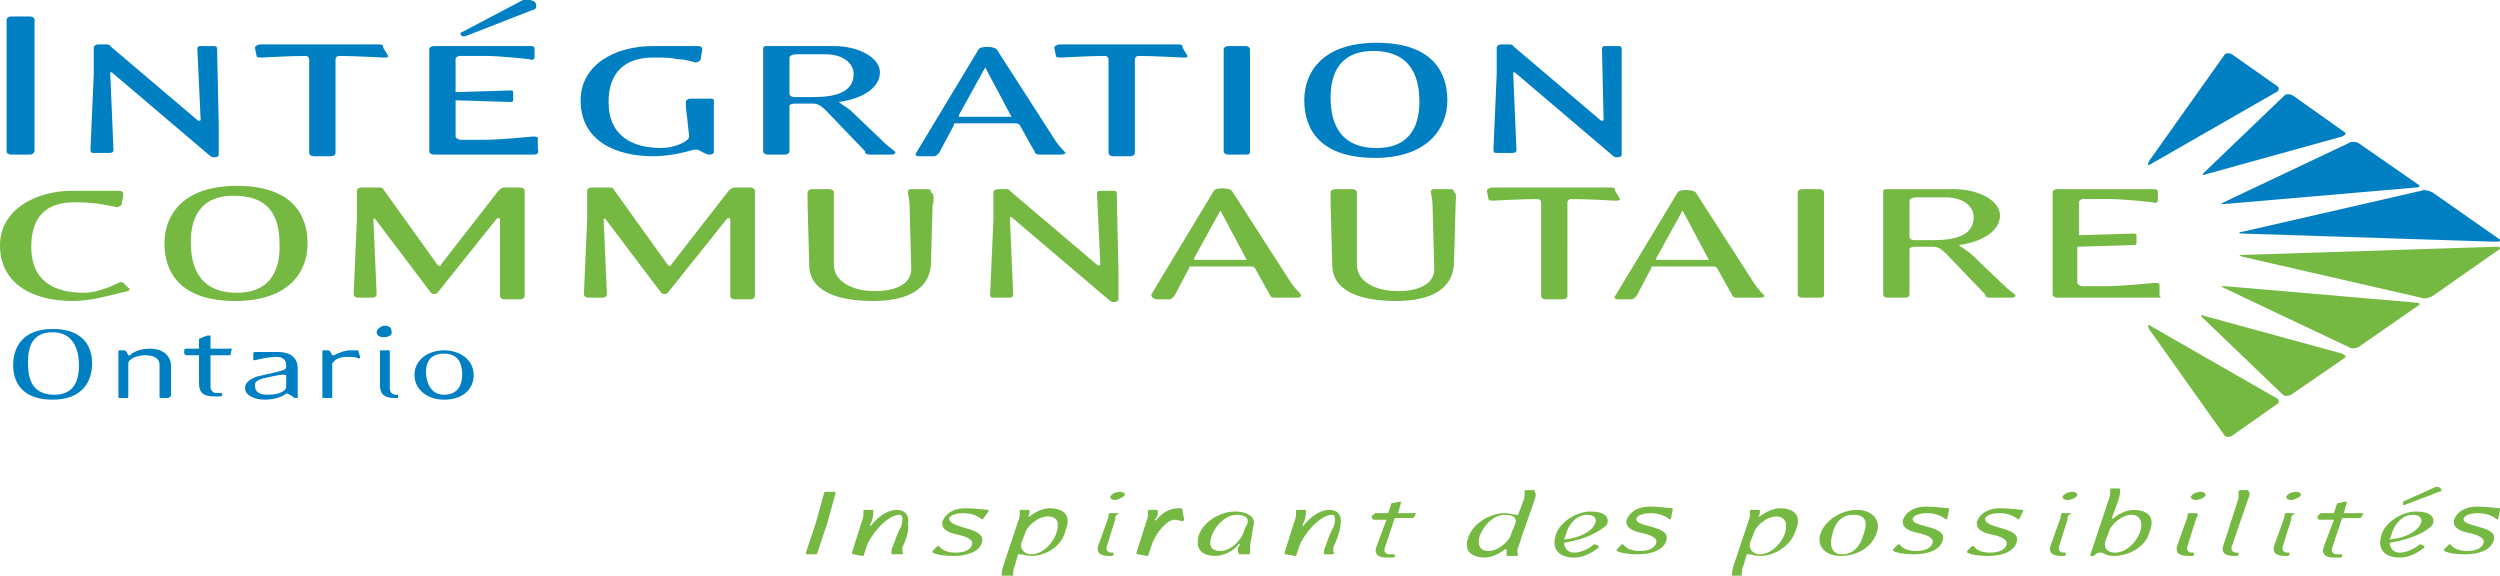 <svg id="Layer_1" xmlns="http://www.w3.org/2000/svg" viewBox="-46 22 152 35"><style>.st0{fill:#0080C3;} .st1{fill:#75B943;}</style><path class="st0" d="M-44.2 31.4h-1.1c-.2 0-.3-.1-.3-.2v-8c0-.1.1-.2.3-.2h1.1c.2 0 .3.1.3.2v8c-.1.2-.2.2-.3.2M-32.7 29.6v1.8c0 .2-.4.2-.5.1l-6-5.1h-.1l.2 4.7c0 .1 0 .2-.3.2h-.9c-.2 0-.2-.1-.2-.2l.2-4.6v-1.6c0-.1.1-.2.3-.2h.4c.1 0 .3 0 .3.1l5.3 4.5c.1.1.2 0 .2 0L-34 25c0-.1 0-.2.2-.2h.8c.2 0 .2.1.2.2l.1 4.6M-22.4 25.4c0 .1-.1.1-.3.1 0 0-1.8-.1-2.7-.1-.1 0-.2.1-.2.2v5.7c0 .1-.1.2-.3.2h-1c-.2 0-.3-.1-.3-.2v-5.7c0-.1-.1-.2-.2-.2-.9 0-2.7.1-2.7.1-.1 0-.3 0-.3-.1l-.1-.5c0-.1.2-.2.3-.2h7.2c.2 0 .3 0 .3.2l.3.5M-13.6 31.4h-6c-.2 0-.3-.1-.3-.2V25c0-.1.1-.2.3-.2h5.8c.2 0 .3 0 .3.2v.5c0 .1-.2.2-.3.1 0 0-1.8-.2-2.7-.2H-18c-.2 0-.3.1-.3.2v2h.1l3.2-.1c.1 0 .2 0 .2.1v.5c0 .1-.1.1-.2.1l-3.2-.1h-.1v2.2c0 .1.2.2.3.2h1.5c.9 0 2.9-.2 2.9-.2.1 0 .3 0 .3.1v.6c.1.4-.1.4-.3.4m0-8.8l-4.1 1.6h-.2l-.1-.1V24l3.8-2c.2-.1.5 0 .7.1.2.2.1.5-.1.5zM-2.9 31.4c-.2 0-.6-.3-.7-.3h-.2c-.7.2-1.6.4-2.5.4-2.2 0-4.4-.9-4.4-3.4 0-2.1 2-3.3 4.4-3.3h2.7c.1 0 .3 0 .3.2l-.1.6c0 .1-.2.2-.3.2-.4-.1-.7-.2-1.1-.2-.4-.1-.8-.1-1.5-.1-1.7 0-2.7.9-2.7 2.7 0 2.1 1.5 2.8 3.2 2.8.8 0 1.7-.4 1.7-.7 0-.1-.2-1.8-.2-1.8v-.3c0-.1.1-.2.3-.2h1.2c.1 0 .2 0 .2.1v3.2c-.1.1-.2.1-.3.1M8.2 31.4H6.9c-.1 0-.2 0-.3-.1v-.1l-2.4-2.5c-.3-.3-.5-.4-.8-.4H2.3c-.2 0-.3.1-.3.1v2.8c0 .1-.1.2-.3.2h-1c-.2 0-.3-.1-.3-.2V25c0-.1 0-.2.2-.2h4.1c1.5 0 2.8.7 2.8 1.6 0 .9-1 1.6-2.5 1.8.1.1.3.2.7.5l2.2 2.1.5.4c.1.1 0 .2-.2.2m-4-6.1H2.4c-.2 0-.4.1-.4.2v2.2c0 .1.1.2.3.2h1.2c1.5 0 2.4-.4 2.4-1.4 0-.7-.7-1.2-1.7-1.2zM18.5 31.4h-1.3c-.2 0-.3-.1-.3-.2 0 0-.3-.5-.4-.7l-.5-.9s-.1-.1-.2-.1h-3.7c-.1 0-.1 0-.1.1l-.9 1.7c-.1.1-.2.2-.3.2h-.9c-.2 0-.3-.1-.2-.2l3.8-6.3c.1-.2.9-.2 1.1 0l3.6 5.6c.2.3.6.7.6.7s-.1.1-.3.1m-4.6-5.3L12.3 29v.1h3.2c.1 0 .1 0 0 0l-1.6-3zM26.2 25.4c0 .1-.1.1-.3.1 0 0-1.8-.1-2.7-.1-.1 0-.2.1-.2.2v5.7c0 .1-.1.2-.3.2h-1c-.2 0-.3-.1-.3-.2v-5.7c0-.1-.1-.2-.2-.2-.9 0-2.7.1-2.7.1-.1 0-.3 0-.3-.1l-.1-.5c0-.1.2-.2.3-.2h7.2c.2 0 .3 0 .3.2l.3.5M29.7 31.4h-1c-.2 0-.3-.1-.3-.2V25c0-.1.1-.2.3-.2h1c.2 0 .3.1.3.2v6.2c0 .2-.1.2-.3.2M37.6 31.6c-3.3 0-4.3-1.7-4.3-3.5s1.2-3.5 4.4-3.5c3.3 0 4.3 1.7 4.3 3.5 0 1.7-1.2 3.5-4.4 3.5m-.1-6.5c-2.2 0-2.6 1.6-2.6 2.8 0 1.2.3 3.1 2.8 3.1 2.2 0 2.6-1.6 2.6-2.8 0-1.2-.3-3.1-2.8-3.1zM52.6 29.6v1.8c0 .2-.4.2-.5.1l-6-5.1H46l.2 4.7c0 .1 0 .2-.3.2H45c-.2 0-.2-.1-.2-.2l.2-4.6v-1.6c0-.1.1-.2.3-.2h.4c.1 0 .3 0 .3.1l5.3 4.5c.1.1.2 0 .2 0l-.1-4.3c0-.1 0-.2.2-.2h.8c.2 0 .2.1.2.2v4.6"/><path class="st1" d="M-41.6 40.3c-2.2 0-4.4-.9-4.4-3.4 0-2.1 2.1-3.3 4.4-3.3h2.8c.1 0 .3 0 .3.2l-.1.6c0 .1-.2.2-.3.2-.9-.2-1.5-.3-2.6-.3-1.7 0-2.6.9-2.6 2.7 0 2.1 1.4 2.8 3.2 2.8.7 0 1.5-.3 2.1-.6 0 0 .2-.1.3 0l.3.3c.1 0 .1.1 0 .2-1 .2-2.1.6-3.4.6M-31.7 40.3c-3.3 0-4.3-1.7-4.3-3.5s1.2-3.5 4.4-3.5c3.3 0 4.3 1.7 4.3 3.5s-1.2 3.5-4.4 3.5m-.1-6.4c-2.2 0-2.6 1.6-2.6 2.8 0 1.2.3 3.1 2.8 3.1 2.2 0 2.6-1.6 2.6-2.8 0-1.3-.2-3.1-2.8-3.1zM-14.1 36.8V40c0 .1-.1.2-.3.2h-.9c-.2 0-.3-.1-.3-.2v-4.7s-.1-.1-.2 0l-3.6 4.5c-.1.1-.3.1-.4 0l-3.4-4.5h-.1l.2 4.6c0 .1-.1.2-.3.2h-.8c-.2 0-.3-.1-.3-.2l.2-4.6v-1.7c0-.1.1-.2.3-.2h1c.1 0 .3 0 .3.1l3.3 4.6c.1.1.2.1.2 0l3.5-4.5c.1-.1.2-.2.4-.2h.9c.2 0 .3.1.3.2v3.2M-.1 36.8V40c0 .1-.1.2-.3.2h-.9c-.2 0-.3-.1-.3-.2v-4.7s-.1-.1-.2 0l-3.6 4.5c-.1.1-.3.1-.4 0l-3.4-4.5h-.1l.2 4.6c0 .1-.1.2-.3.2h-.8c-.2 0-.3-.1-.3-.2l.2-4.6v-1.7c0-.1.1-.2.3-.2h1c.1 0 .3 0 .3.1l3.3 4.6c.1.1.2.1.2 0l3.5-4.5c.1-.1.2-.2.4-.2h.9c.2 0 .3.1.3.2v3.2M10.7 34.5l-.1 3.6c-.1 1.4-1.3 2.2-3.5 2.2-2.4 0-3.9-.7-3.9-2.2l-.1-3.7v-.7c0-.1.1-.2.3-.2h1c.2 0 .3.1.3.2v4.4c0 1 1.1 1.6 2.5 1.6 1.2 0 2.3-.4 2.2-1.5l-.1-3.7c0-.3-.1-.8-.1-.8 0-.1 0-.2.2-.2h1c.2 0 .2.1.2.2.2 0 .2.5.1.8M22 38.4v1.8c0 .2-.4.2-.5.1l-6-5.1h-.1l.2 4.7c0 .1 0 .2-.3.2h-.9c-.2 0-.2-.1-.2-.2l.2-4.6v-1.6c0-.1.1-.2.3-.2h.4c.1 0 .3 0 .3.1l5.3 4.5c.1.1.2 0 .2 0l-.2-4.3c0-.1 0-.2.2-.2h.8c.2 0 .2.1.2.2l.1 4.6M32.8 40.1h-1.3c-.2 0-.3-.1-.3-.2 0 0-.3-.5-.4-.7l-.5-.9s-.1-.1-.2-.1h-3.7c-.1 0-.1 0-.1.1l-.9 1.7c-.1.1-.2.2-.3.2h-.8c-.3-.1-.3-.2-.3-.3l3.8-6.3c.1-.2.9-.2 1.1 0l3.6 5.6c.2.3.6.7.6.7 0 .2-.1.2-.3.2m-4.6-5.3l-1.6 2.9v.1h3.2c.1 0 .1 0 0 0l-1.6-3zM42.5 34.5l-.1 3.6c-.1 1.4-1.3 2.2-3.5 2.2-2.4 0-3.9-.7-3.9-2.2l-.1-3.7v-.7c0-.1.1-.2.3-.2h1c.2 0 .3.1.3.2v4.4c0 1 1.1 1.6 2.5 1.6 1.2 0 2.3-.4 2.2-1.5l-.1-3.7c0-.3-.1-.8-.1-.8 0-.1 0-.2.2-.2h1c.2 0 .2.1.2.2.2 0 .1.5.1.8M52.5 34.1c0 .1-.1.1-.3.1 0 0-1.8-.1-2.7-.1-.1 0-.2.1-.2.2V40c0 .1-.1.2-.3.2h-1c-.2 0-.3-.1-.3-.2v-5.7c0-.1-.1-.2-.2-.2-.9 0-2.7.1-2.7.1-.1 0-.3 0-.3-.1l-.1-.5c0-.1.2-.2.3-.2h7.2c.2 0 .3 0 .3.2l.3.5M60.9 40.1h-1.3c-.2 0-.3-.1-.3-.2 0 0-.3-.5-.4-.7l-.5-.9s-.1-.1-.2-.1h-3.7c-.1 0-.1 0-.1.1l-.9 1.7c-.1.1-.2.2-.3.2h-.8c-.2 0-.3-.1-.2-.2l3.8-6.3c.1-.2.9-.2 1.1 0l3.6 5.6c.2.3.6.7.6.7-.1.1-.2.1-.4.1m-4.6-5.3l-1.6 2.9v.1h3.2c.1 0 .1 0 0 0l-1.6-3zM64.6 40.1h-1c-.2 0-.3-.1-.3-.2v-6.2c0-.1.1-.2.3-.2h1c.2 0 .3.1.3.2v6.2c0 .2-.1.2-.3.2M76.3 40.1H75c-.1 0-.2 0-.3-.1v-.1l-2.4-2.5c-.3-.3-.5-.4-.8-.4h-1.1c-.2 0-.3.1-.3.1v2.8c0 .1-.1.2-.3.2h-1c-.2 0-.3-.1-.3-.2v-6.2c0-.1 0-.2.2-.2h4.1c1.5 0 2.8.7 2.8 1.6 0 .9-1 1.6-2.5 1.8.1.1.3.2.7.5l2.2 2.1.5.4c.1.1 0 .2-.2.2m-4-6.1h-1.8c-.2 0-.4.1-.4.2v2.2c0 .1.1.2.3.2h1.2c1.5 0 2.4-.4 2.4-1.4 0-.7-.7-1.2-1.7-1.2zM85.1 40.1h-6c-.2 0-.3-.1-.3-.2v-6.2c0-.1.1-.2.3-.2h5.8c.2 0 .3 0 .3.2v.5c0 .1-.2.2-.3.1 0 0-1.8-.2-2.7-.2h-1.5c-.2 0-.3.1-.3.2v2h.1l3.2-.1c.1 0 .2 0 .2.1v.5c0 .1-.1.1-.2.1l-3.3.1h-.1v2.2c0 .1.2.2.3.2h1.5c.9 0 2.9-.2 2.9-.2.1 0 .3 0 .3.1v.7c.2.1 0 .1-.2.1"/><path class="st0" d="M-42.8 46.3c-1.8 0-2.4-1-2.4-2.1s.6-2.2 2.4-2.2c1.8 0 2.4 1 2.4 2.1s-.6 2.2-2.4 2.2m0-4.1c-1.3 0-1.5 1-1.5 1.8s.1 2 1.6 2c1.3 0 1.5-1 1.5-1.8 0-.7-.2-2-1.6-2zM-35.8 46.2h-.4c-.1 0-.1 0-.1-.1v-1.9c0-.4-.3-.6-.9-.6-.4 0-1 .2-1 .5v2c0 .1 0 .1-.1.1h-.4c-.1 0-.1 0-.1-.1v-2.7c0-.1 0-.1.1-.1h.2c.1 0 .1 0 .2.1l.1.2h.1c.3-.3.8-.4 1.2-.4.8 0 1.3.4 1.3 1.1v1.8c-.1 0-.1.1-.2.1M-32 43.6h-1.2v1.9c0 .3.2.4.4.4H-32.5v.1s0 .1-.1.1h-.4c-.6 0-.9-.2-.9-.8v-1.7h-.8l-.1-.1v-.2s0-.1.1-.1h.8v-.6l.5-.2h.2v.8h1.3l-.1.4c.1 0 .1 0 0 0M-28.2 46.1l-.2-.1c-.1-.1-.2-.1-.3 0-.3.2-.8.3-1.2.3-.7 0-1.2-.3-1.2-.7 0-.3.2-.5.7-.7.4-.1.9-.2 1.3-.3.3-.1.5-.1.5-.3v-.1c0-.4-.3-.5-.6-.5-.4 0-.9.1-1.3.2-.1 0-.1 0-.1-.1v-.3c0-.1.1-.1.1-.1h1.4c.7 0 1.2.3 1.2 1v1.8c-.1 0-.3 0-.3-.1m-.5-1.3c0-.1 0-.1 0 0-.1-.1-1.2.2-1.3.2-.3.1-.5.2-.5.4 0 .4.2.6.8.6.6 0 1.1-.2 1.1-.5v-.7zM-24.1 43.7c0 .1-.1.1-.1.1-.2-.1-.3-.1-.7-.1-.4 0-.7.1-.9.4v2c0 .1 0 .1-.1.1h-.4c-.1 0-.1 0-.1-.1v-2.7c0-.1 0-.1.1-.1h.2c.1 0 .1 0 .2.1l.1.2h.1c.4-.2.7-.3 1-.3h.4c.1 0 .1 0 .1.1l.1.3M-22.7 42.5c-.2 0-.4-.1-.4-.3 0-.2.3-.4.5-.4s.4.1.4.3c.1.3-.2.4-.5.4m.9 3.7h-.2c-.6 0-.9-.2-.9-.8v-2c0-.1 0-.1.1-.1h.4c.1 0 .1 0 .1.1v2.2c0 .3.2.4.4.4h.1v.2zM-19 46.3c-1 0-1.8-.6-1.8-1.5s.8-1.5 1.8-1.5 1.8.6 1.8 1.5-.7 1.5-1.8 1.5m0-2.8c-.9 0-1.1.6-1.1 1.1 0 .5.2 1.4 1.1 1.4.9 0 1.1-.7 1.1-1.2s-.1-1.3-1.1-1.3zM105.8 36.7c.2 0 .3-.1.1-.2l-4-2.8c-.2-.1-.5-.2-.7-.1l-10.9 2.5c-.2 0-.2.1 0 .1l15.5.5M89.7 25.3c-.2-.1-.4-.1-.5.1l-4.4 6.2c-.1.1-.2.3-.2.4 0 .1.1 0 .3-.1l7.5-4.3c.2-.1.2-.3 0-.4l-2.7-1.9M96.4 30.3c.2-.1.3-.2.1-.3l-3.1-2.2c-.2-.1-.4-.1-.5 0L88 32.5c-.1.1-.1.2.1.1l8.3-2.3M100.9 33.4c.2 0 .3-.1.1-.2l-3.6-2.5c-.2-.1-.5-.1-.6 0l-7.6 3.6c-.2.1-.2.1.1.1l11.6-1"/><path class="st1" d="M105.8 37c.2 0 .3.1.1.2l-4 2.8c-.2.1-.5.2-.7.1l-10.9-2.5c-.2-.1-.2-.1 0-.1l15.5-.5M89.7 48.5c-.2.1-.4.1-.5-.1l-4.4-6.2c-.1-.1-.2-.3-.2-.4 0-.1.1 0 .3.1l7.5 4.3c.2.1.2.3 0 .4l-2.7 1.9M96.4 43.5c.2.1.3.2.1.3L93.3 46c-.2.1-.4.1-.5 0l-4.9-4.7c-.1-.1-.1-.2.1-.1l8.4 2.3M100.9 40.4c.2 0 .3.1.1.2l-3.6 2.5c-.2.1-.5.1-.6 0l-7.6-3.6c-.2-.1-.2-.1.1-.1l11.6 1M4.3 53.8l-.6 1.8c0 .1-.1.1-.1.1h-.5c-.1 0-.1 0-.1-.1l.6-1.8.5-1.8c0-.1.1-.1.1-.1h.5c.1 0 .1 0 .1.1l-.5 1.8M8.9 55.2c-.1.2 0 .4 0 .4 0 .1 0 .1-.1.1h-.5c-.1 0-.1 0-.1-.1 0 0 0-.3.1-.4.1-.3.3-.9.5-1.2.1-.4.1-.7-.1-.7-.8 0-1.8 1.3-2 1.9l-.2.6h-.1l-.5-.1c-.1 0-.1 0-.1-.1l.6-1.9c.1-.2.1-.4.1-.6 0-.1 0-.1.1-.1H7c.1 0 .1 0 .1.1s0 .3-.1.6l-.1.2c0 .1.1.1.1 0 .4-.5 1-.9 1.5-.9.6 0 .8.4.7.9.1.4-.2 1.1-.3 1.3M13.8 53.5c0 .1-.1.1-.2 0-.3-.2-.6-.3-1.1-.3-.3 0-.7.1-.8.3 0 .7 2.3.5 2 1.5-.2.6-1 .8-1.7.8s-1.1-.1-1.3-.2v-.1l.3-.3h.1c.2.3.6.4 1 .4s.9-.1 1-.5c.1-.3-.4-.5-.9-.6-.5-.1-1-.3-.9-.8.2-.5.7-.8 1.4-.8s1.1.1 1.4.1v.1l-.3.4M16.7 55.8c-.3 0-.5-.1-.7-.1h-.1l-.2.7c-.1.2-.1.4-.1.6 0 .1 0 .1-.1.1H15c-.1 0-.1 0-.1-.1s0-.3.1-.6l.9-2.7c.1-.2.1-.4.1-.6 0-.1 0-.1.1-.1h.4c.1 0 .1 0 .1.1s0 .2-.1.3h.1c.5-.4 1-.5 1.2-.5.7 0 1.4.3 1 1.3-.2 1-1.2 1.6-2.1 1.6m1-2.4c-.6 0-1.3.6-1.4 1.1l-.2.5c-.1.4.2.7.6.7.6 0 1.2-.5 1.5-1.2.2-.6.2-1.1-.5-1.1zM21.8 53.6l-.5 1.6c-.1.3.1.4.3.4h.1v.1s0 .1-.1.1h-.2c-.5 0-.8-.2-.6-.7l.5-1.4c.1-.2.1-.4.1-.4 0-.1.1-.1.1-.1h.4c.1 0 .1 0 .1.1-.1-.1-.2.1-.2.3m0-1.2c-.2 0-.3-.1-.3-.2.1-.2.4-.3.6-.3.2 0 .3.1.3.2-.1.1-.4.3-.6.3zM26 53.6l-.1.1s-.3-.1-.5-.1c-.4 0-1.1.7-1.4 1.6l-.2.6h-.1l-.5-.1c-.1 0-.1 0-.1-.1l.6-1.9c.1-.2.1-.4.1-.6 0-.1 0-.1.1-.1h.4c.1 0 .1 0 .1.1s0 .2-.1.4l-.1.1s.1.1.1 0l.2-.2c.3-.3.7-.5 1.2-.5.1 0 .2 0 .2.1v.1l.1.5M30 55.2v.4c0 .1 0 .1-.1.1h-.5c-.1 0-.1 0-.1-.1-.1-.2 0-.4.1-.5 0 0-.1-.1-.1 0-.3.4-.9.7-1.4.7-.7 0-1.3-.3-1-1.3.3-.8 1.3-1.4 2.2-1.4.8 0 1.3.4 1.1.9l-.2 1.2m-.8-1.9c-.6 0-1.2.5-1.5 1.2-.2.5-.2 1 .5 1 .6 0 1.2-.6 1.4-1.1l.1-.3c.4-.6 0-.8-.5-.8zM35.1 55.2c-.1.2 0 .4 0 .4 0 .1 0 .1-.1.1h-.4c-.1 0-.1 0-.1-.1 0 0 0-.3.1-.4.1-.3.3-.9.5-1.2.1-.4.1-.7-.1-.7-.8 0-1.8 1.3-2 1.9l-.2.6h-.1l-.5-.1c-.1 0-.1 0-.1-.1l.6-1.9c.1-.2.1-.4.1-.6 0-.1 0-.1.1-.1h.4c.1 0 .1 0 .1.1s0 .3-.1.6l-.1.2c0 .1.1.1.1 0 .4-.5 1-.9 1.5-.9.6 0 .8.4.7.9 0 .4-.3 1.1-.4 1.3M40 53.4l-.1.1h-1.1l-.6 1.8c-.1.3.1.4.3.4H38.8v.1s0 .1-.1.1h-.4c-.5 0-.8-.2-.6-.7l.6-1.6h-.8l-.1-.1s0-.2.1-.2l.1-.1h.8l.2-.6.5-.1h.1l-.2.7h1.1l-.1.2M47.3 52.4l-.7 2-.3.9c-.1.2 0 .4 0 .4 0 .1-.1.1-.1.1h-.5c-.1 0-.1 0-.1-.1v-.3h-.1c-.5.4-1 .5-1.2.5-.7 0-1.4-.3-1-1.3.3-.8 1.3-1.4 2.2-1.4.3 0 .5.1.7.1h.1l.3-.8c.1-.2.1-.4.1-.6 0-.1 0-.1.1-.1h.4c.1 0 .1 0 .1.1.1.1.1.2 0 .5m-1.8.9c-.6 0-1.2.5-1.5 1.2-.2.5-.1 1 .5 1s1.3-.6 1.4-1.1l.2-.5c.2-.4-.1-.6-.6-.6zM49.1 55c0 .3.2.6.6.6.4 0 .8-.2 1.1-.4l.1-.1h.1l.2.1v.1c-.4.3-.9.6-1.5.6-.9 0-1.4-.5-1.1-1.4.2-.7 1.2-1.4 2.1-1.4.8 0 1.2.3 1 .8-.4.4-1.3.9-2.6 1.1m1.4-1.7c-.6 0-1.1.5-1.3 1.2 0 .1-.1.2-.1.3 1-.1 1.7-.5 1.9-1 .1-.3-.1-.5-.5-.5zM55.6 53.5c0 .1-.1.1-.2 0-.3-.2-.6-.3-1.1-.3-.3 0-.7.1-.8.3-.2.6 2.2.4 1.8 1.4-.2.6-1 .8-1.7.8s-1.1-.1-1.3-.2v-.1l.3-.3h.1c.2.3.6.4 1 .4s.9-.1 1-.5c.1-.3-.4-.5-.9-.6-.5-.1-1-.3-.9-.8.2-.5.7-.8 1.4-.8s1.1.1 1.4.1v.1l-.1.5M61 55.8c-.3 0-.5-.1-.7-.1h-.1l-.2.7c-.1.2-.1.4-.1.6 0 .1 0 .1-.1.1h-.4c-.1 0-.1 0-.1-.1s0-.3.1-.6l.9-2.7c.1-.2.1-.4.1-.6 0-.1 0-.1.1-.1h.4c.1 0 .1 0 .1.1s0 .2-.1.3h.1c.5-.4 1-.5 1.2-.5.7 0 1.4.3 1 1.3-.3 1-1.3 1.6-2.2 1.6m1-2.4c-.6 0-1.3.6-1.4 1.1l-.2.5c-.1.4.2.7.6.7.6 0 1.2-.5 1.5-1.2.2-.6.1-1.1-.5-1.1zM65.9 55.8c-.9 0-1.5-.6-1.2-1.4.3-.8 1.3-1.4 2.2-1.4.9 0 1.5.6 1.2 1.4-.3.9-1.2 1.4-2.2 1.4m.8-2.5c-.7 0-1.1.4-1.3 1.2-.2.7 0 1.2.6 1.2.7 0 1.1-.5 1.3-1.2.3-.8.1-1.2-.6-1.2zM72.4 53.5c0 .1-.1.1-.2 0-.3-.2-.6-.3-1.1-.3-.3 0-.7.1-.8.3-.2.6 2.2.4 1.8 1.4-.2.6-1 .8-1.7.8s-1.1-.1-1.3-.2v-.1l.3-.3h.1c.2.3.6.4 1 .4s.9-.1 1-.5c.1-.3-.4-.5-.9-.6-.5-.1-1-.3-.9-.8.2-.5.7-.8 1.4-.8s1.1.1 1.4.1v.1l-.1.5M76.8 53.5c0 .1-.1.1-.2 0-.3-.2-.6-.3-1.1-.3-.3 0-.7.1-.8.3-.1.7 2.3.5 1.9 1.5-.2.6-1 .8-1.7.8s-1.1-.1-1.3-.2v-.1l.3-.3h.1c.2.3.6.4 1 .4s.9-.1 1-.5c.1-.3-.4-.5-.9-.6-.5-.1-1-.3-.9-.8.2-.5.7-.8 1.4-.8s1.1.1 1.4.1v.1l-.2.4M79.7 53.6l-.5 1.6c-.1.3.1.4.3.4h.1v.1s0 .1-.1.1h-.2c-.5 0-.8-.2-.6-.7l.5-1.4c.1-.2.1-.4.1-.4 0-.1.1-.1.1-.1h.4c.1 0 .1 0 .1.1-.1-.1-.2.1-.2.3m0-1.2c-.2 0-.3-.1-.3-.2.1-.2.4-.3.6-.3.2 0 .3.1.3.2s-.3.3-.6.3zM82.5 55.8c-.3 0-.5-.1-.7-.2h-.1c-.2 0-.3.1-.4.2-.1 0-.2.1-.2-.1l1.1-3.3c.1-.2.1-.4.1-.6 0-.1 0-.1.1-.1h.4c.1 0 .1 0 .1.1s0 .3-.1.6l-.4 1.1s.1.1.1 0c.5-.4 1-.5 1.2-.5.7 0 1.4.3 1 1.3-.2.9-1.2 1.5-2.2 1.5m1.1-2.5c-.6 0-1.3.6-1.4 1.1l-.2.5c-.1.4.1.7.6.7.6 0 1.2-.5 1.5-1.2.2-.5.1-1.1-.5-1.1zM87.5 53.6l-.5 1.6c-.1.3.1.4.3.4h.1v.1s0 .1-.1.1H87c-.5 0-.8-.2-.6-.7l.5-1.4c.1-.2.1-.4.1-.4 0-.1.1-.1.1-.1h.4c.1 0 .1 0 .1.1.1-.1 0 .1-.1.3m0-1.2c-.2 0-.3-.1-.3-.2.1-.2.4-.3.6-.3.2 0 .3.1.3.2s-.3.3-.6.3zM90.7 52.3l-1 2.9c-.1.3.1.4.3.4h.1v.1s0 .1-.1.1h-.2c-.5 0-.8-.2-.6-.7l.9-2.8v-.4c0-.1.1-.1.1-.1h.4c.1 0 .1 0 .1.1.1-.1.1.2 0 .4M93.3 53.6l-.5 1.6c-.1.3.1.4.3.4h.1v.1s0 .1-.1.1h-.2c-.5 0-.8-.2-.6-.7l.5-1.4c.1-.2.1-.4.1-.4 0-.1.1-.1.1-.1h.4c.1 0 .1 0 .1.1-.1-.1-.2.1-.2.3m0-1.2c-.2 0-.3-.1-.3-.2.1-.2.4-.3.6-.3.2 0 .3.1.3.2s-.4.3-.6.3zM97.6 53.4l-.1.1h-1.1l-.6 1.8c-.1.3.1.4.3.4H96.4v.1s0 .1-.1.1h-.4c-.5 0-.8-.2-.6-.7l.6-1.6H95l-.1-.1s0-.2.1-.2l.1-.1h.8l.2-.6.5-.1h.1l-.2.7H97.7l-.1.2M99.3 55c0 .3.2.6.6.6.4 0 .8-.2 1.1-.4l.1-.1h.1l.2.1v.1c-.4.3-.9.6-1.5.6-.9 0-1.4-.5-1.1-1.4.2-.7 1.2-1.4 2.1-1.4.8 0 1.2.3 1 .8-.3.4-1.3.9-2.6 1.1m1.4-1.7c-.6 0-1.1.5-1.3 1.2 0 .1-.1.2-.1.3 1-.1 1.7-.5 1.9-1 .1-.3-.1-.5-.5-.5zm1.6-1.4l-2.1.8h-.1v-.2l2-.9c.1 0 .2 0 .3.1.1.1 0 .2-.1.2zM105.9 53.5c0 .1-.1.1-.2 0-.3-.2-.6-.3-1.1-.3-.3 0-.7.1-.8.3-.2.6 2.2.4 1.8 1.4-.2.6-1 .8-1.7.8s-1.1-.1-1.3-.2v-.1l.3-.3h.1c.2.3.6.4 1 .4s.9-.1 1-.5c.1-.3-.4-.5-.9-.6-.5-.1-1-.3-.9-.8.2-.5.7-.8 1.4-.8s1.1.1 1.4.1v.1l-.1.5"/></svg>